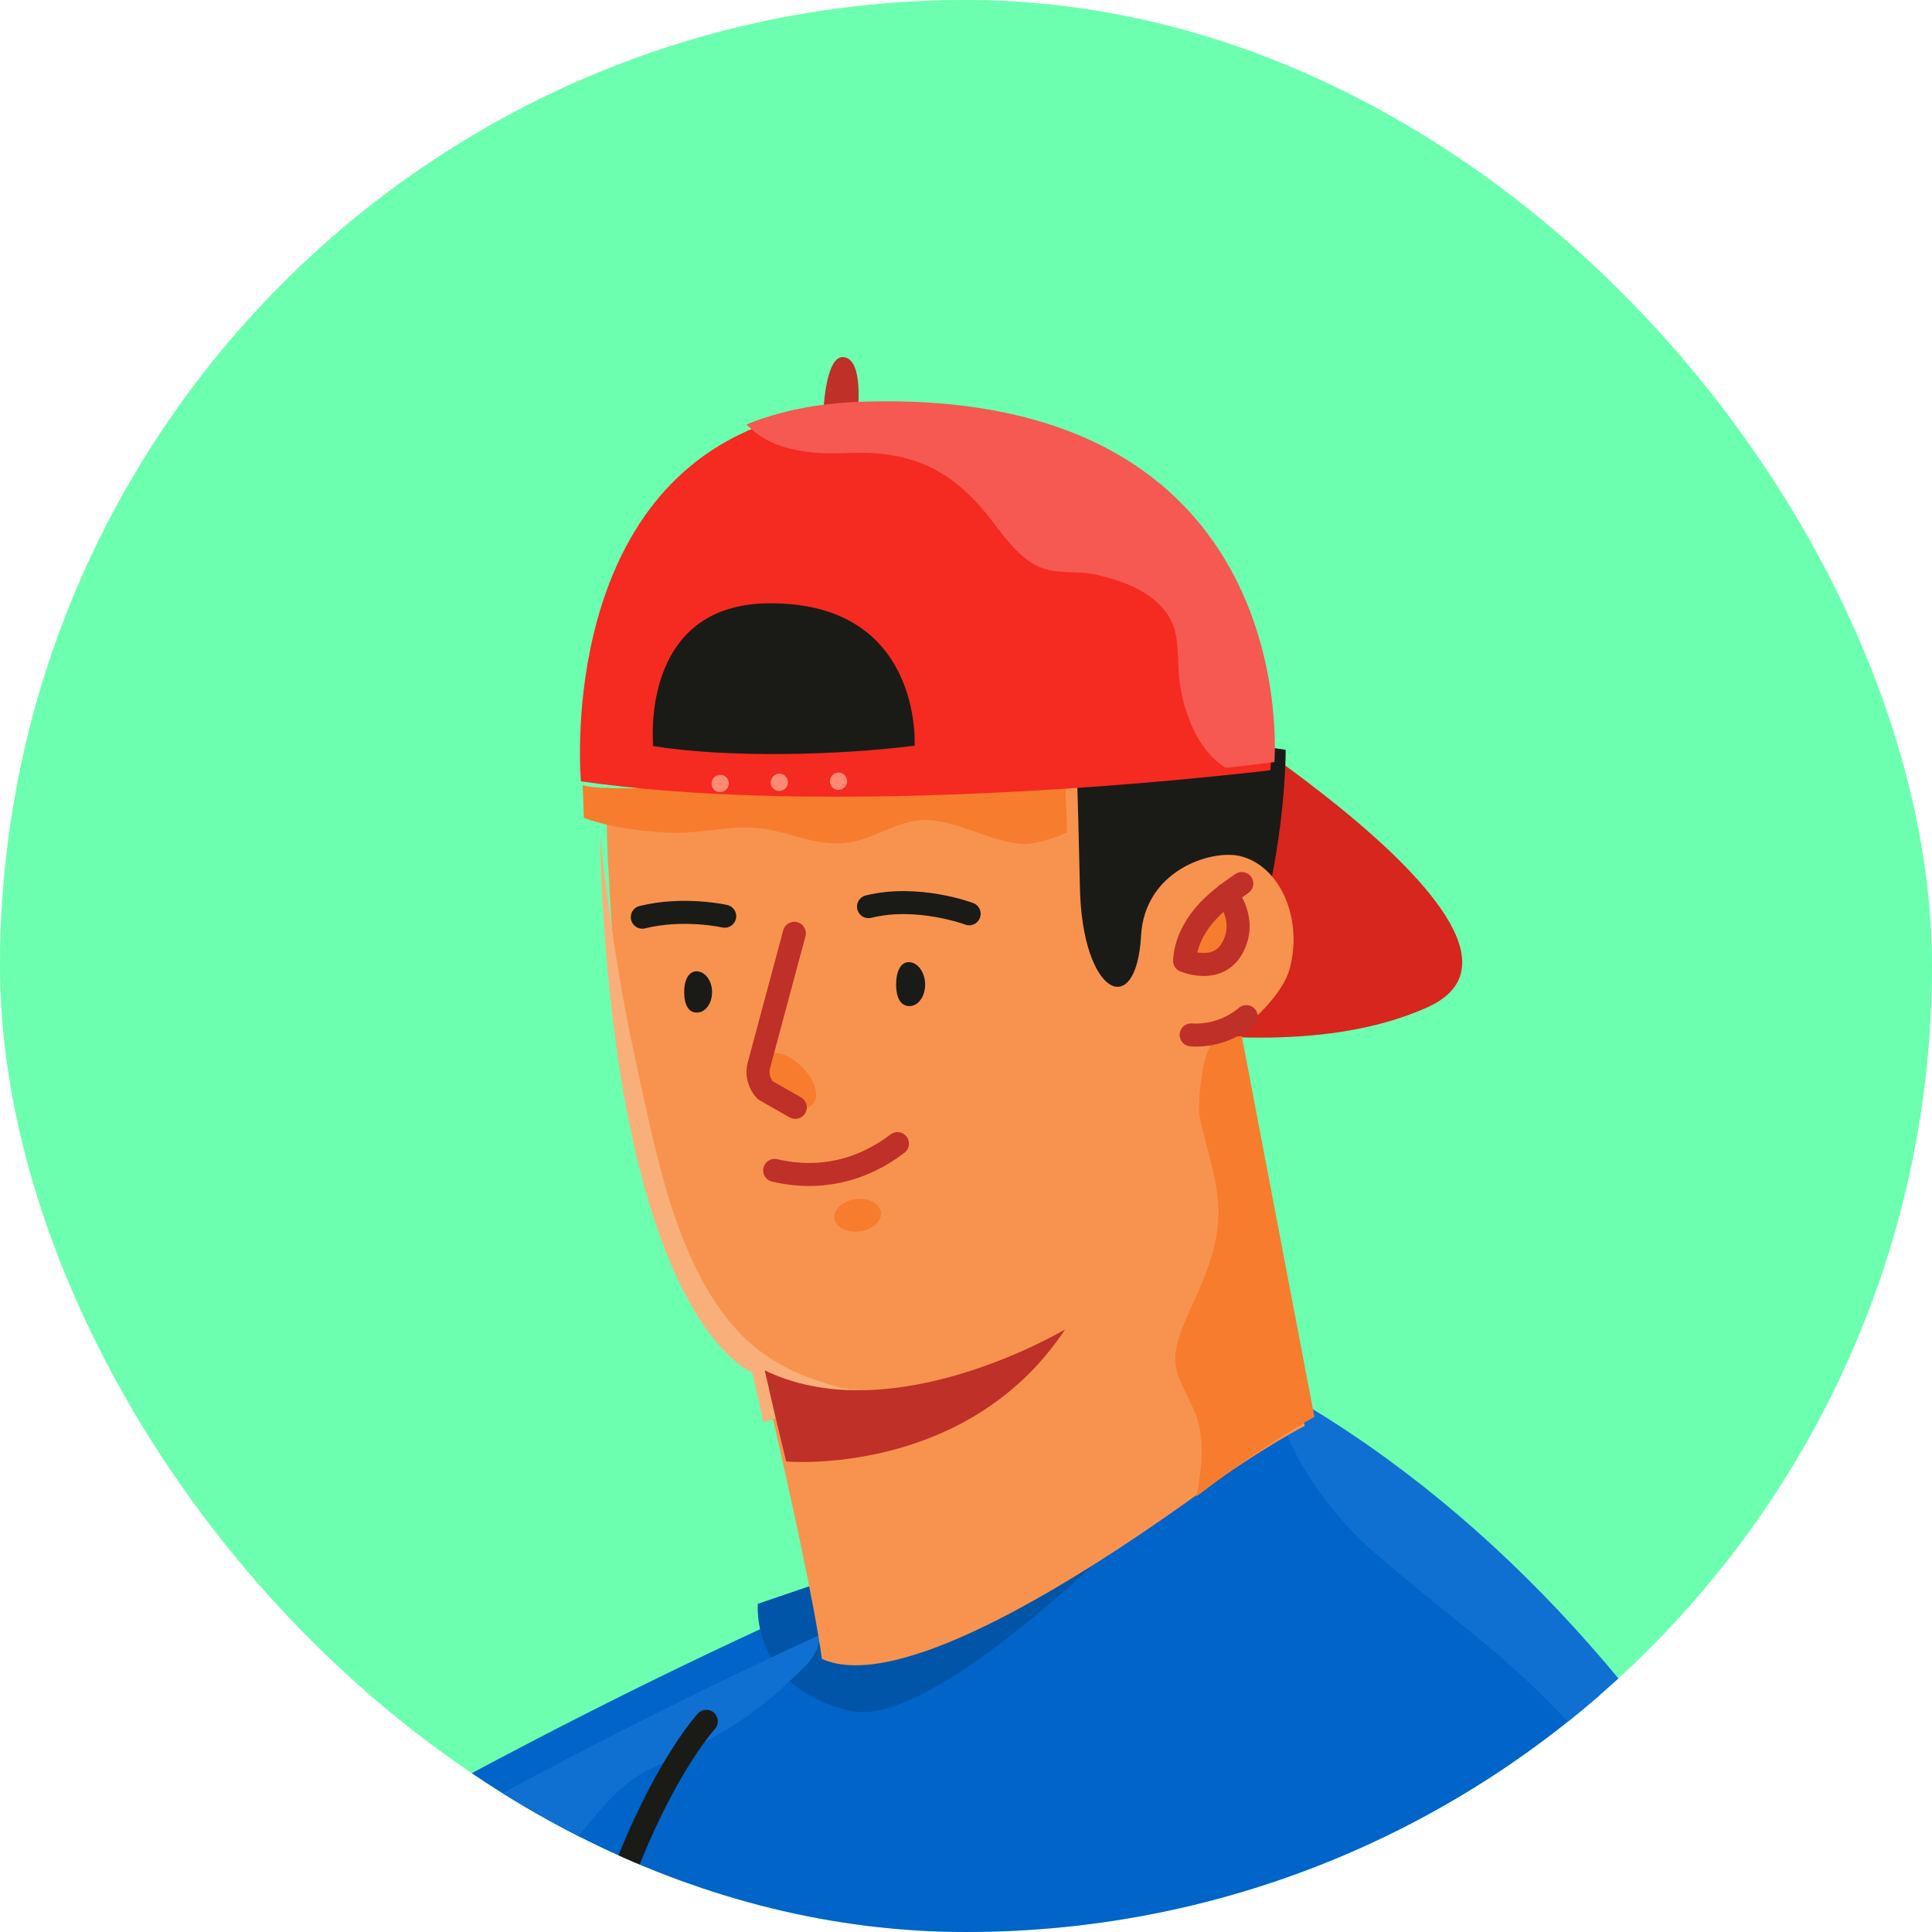 <svg width="48" height="48" viewBox="0 0 48 48" fill="none" xmlns="http://www.w3.org/2000/svg">
<g clip-path="url(#clip0_72_4099)">
<rect width="48" height="48" rx="24" fill="#6CFFB0"/>
<g clip-path="url(#clip1_72_4099)">
<path d="M28.071 16.459C28.071 16.459 39.513 23.206 35.46 25.028C30.856 27.099 22.996 24.234 22.996 24.234L28.071 16.459Z" fill="#D6261D"/>
<path d="M21.6 58.019C21.6 58.019 -10.331 72.786 -15.661 73.792C-20.992 74.804 -24.26 76.178 -25.797 73.538C-27.51 73.326 -27.635 72.79 -28.222 71.398C-29.692 71.171 -29.136 68.842 -26.635 68.383C-24.14 67.921 -16.334 64.889 -16.334 64.889C-16.334 64.889 -24.087 63.885 -24.152 62.414C-24.226 60.949 -13.787 60.261 -13.787 60.261L16.586 45.539L21.6 58.019Z" fill="#F8934F"/>
<path d="M11.567 47.264C11.91 47.446 12.275 47.684 12.657 47.993C16.273 50.933 15.979 56.532 14.706 60.636C12.566 61.637 10.078 62.8 7.451 64.005C7.47 63.659 7.464 63.322 7.409 62.985C7.273 62.136 6.677 61.447 6.557 60.618C6.288 58.746 7.921 56.546 8.293 54.718C8.707 52.675 7.667 51.118 7.595 49.25L11.567 47.264Z" fill="#F77C2D"/>
<path d="M6.365 47.069L6.592 47.797L10.902 61.625L12.494 68.964L12.951 76.281L54.443 87.077C54.443 87.077 53.24 48.104 32.111 35.588C31.855 35.65 31.596 35.72 31.338 35.789C27.515 36.805 23.422 38.42 19.68 40.111L19.662 40.121C12.338 43.444 6.365 47.069 6.365 47.069Z" fill="#0064C8"/>
<path d="M30.045 36.018C30.045 36.018 23.565 43.09 21.099 42.501C18.633 41.911 18.829 39.846 18.829 39.846L30.045 36.018Z" fill="#0055A8"/>
<path d="M7.144 47.578L7.368 48.309C8.31 47.865 9.933 47.03 10.845 46.997C12.367 46.952 12.93 47.224 14.057 45.976C14.692 45.27 15.271 44.369 16.163 43.947C17.294 43.416 18.412 42.881 19.427 41.944C20.108 41.308 20.273 41.207 20.396 40.604L20.38 40.614C13.087 43.943 7.144 47.578 7.144 47.578Z" fill="#0F70D1"/>
<path d="M31.815 35.197C32.188 36.452 33.233 37.765 34.025 38.464C36.199 40.393 38.54 41.828 40.16 44.363C41.96 47.201 41.843 51.078 43.183 54.162C43.786 55.552 44.709 56.73 45.295 58.13C46.352 60.68 46.314 63.496 46.257 66.22C46.169 70.562 44.843 73.969 46.866 77.97C48.106 80.425 48.076 82.858 47.973 85.322L54.503 87.077C54.503 87.077 53.4 47.682 32.58 34.988C32.325 35.058 32.07 35.127 31.815 35.197Z" fill="#0F70D1"/>
<path d="M17.548 42.766C17.548 42.766 13.865 46.739 13.437 57.897" stroke="#1A1B16" stroke-width="0.572" stroke-miterlimit="10" stroke-linecap="round" stroke-linejoin="round"/>
<path d="M31.942 18.628C31.942 18.628 31.994 24.08 28.985 27.874C28.108 28.975 26.241 25.178 26.241 25.178L25.315 17.701L31.942 18.628Z" fill="#1A1B16"/>
<path d="M15.055 19.554C15.067 20.193 15.079 20.804 15.104 21.39C15.104 21.447 15.11 21.507 15.116 21.566L15.117 21.588C15.621 32.747 18.891 33.911 18.891 33.911C18.891 33.911 19.006 34.405 19.178 35.146C19.573 36.85 20.241 39.864 20.419 41.214C22.248 42.044 26.453 39.467 29.415 37.367C29.531 37.282 29.646 37.204 29.762 37.119C31.434 35.918 32.414 35.428 32.414 35.428L30.589 26.108L30.549 25.902L30.53 25.81C31.02 25.485 31.868 24.729 32.044 24.06C32.385 22.77 31.765 21.482 30.791 21.265C30.068 21.108 28.437 21.633 28.349 23.251C28.231 25.368 26.883 24.739 26.83 22.041C26.814 21.336 26.769 19.4 26.749 19.119C26.37 19.22 15.74 19.911 15.055 19.554Z" fill="#F8934F"/>
<path d="M14.895 20.512L14.936 21.701L14.937 21.723C15.437 32.925 18.686 34.096 18.686 34.096C18.686 34.096 18.801 34.592 18.972 35.336L21.351 34.491C21.067 34.589 20.522 34.368 20.258 34.282C19.512 34.037 18.826 33.618 18.291 33.03C16.759 31.322 16.275 28.538 15.792 26.351C15.388 24.497 15.109 22.627 14.907 20.741C14.911 20.669 14.895 20.592 14.895 20.512Z" fill="#F9AF79"/>
<path d="M14.478 19.503C14.486 19.78 14.496 20.051 14.506 20.321C15.21 20.578 16.048 20.662 16.645 20.688C17.452 20.722 18.226 20.459 19.035 20.6C19.69 20.71 20.328 21.021 21.018 20.942C21.753 20.86 22.336 20.318 23.107 20.378C23.9 20.438 24.613 20.915 25.415 20.969C25.617 20.983 26.118 20.866 26.513 20.679C26.493 20.195 26.478 19.69 26.458 19.346C26.296 19.208 26.127 19.096 25.939 19C23.738 19.205 15.105 19.804 14.478 19.503Z" fill="#F77C2D"/>
<path d="M30.263 30.348C30.215 30.987 30.02 31.506 29.775 32.084C29.572 32.556 29.154 33.315 29.201 33.855C29.245 34.323 29.594 34.786 29.736 35.228C29.933 35.848 29.856 36.458 29.74 37.086C29.733 37.113 29.726 37.141 29.724 37.177C29.838 37.091 29.949 37.011 30.063 36.925C31.698 35.703 32.656 35.204 32.656 35.204L30.853 25.748C30.637 25.74 30.416 25.774 30.259 25.893C29.902 25.743 29.741 27.386 29.8 27.711C29.969 28.579 30.33 29.441 30.263 30.348Z" fill="#F77C2D"/>
<path d="M29.423 23.868C29.423 23.868 30.261 24.229 30.631 23.531C31.002 22.832 30.471 22.227 30.471 22.227C30.265 22.384 30.079 22.548 29.913 22.747C29.644 23.061 29.449 23.447 29.423 23.868Z" fill="#F77C2D"/>
<path d="M30.47 22.218C30.47 22.218 30.998 22.827 30.63 23.529C30.263 24.231 29.43 23.869 29.43 23.869C29.454 23.453 29.649 23.057 29.916 22.741C30.182 22.426 30.515 22.181 30.852 21.951" stroke="#BF3028" stroke-width="0.572" stroke-miterlimit="10" stroke-linecap="round" stroke-linejoin="round"/>
<path d="M30.963 25.258C30.963 25.258 30.418 25.767 29.594 25.712" stroke="#BF3028" stroke-width="0.572" stroke-miterlimit="10" stroke-linecap="round" stroke-linejoin="round"/>
<path d="M26.463 33.028C26.463 33.028 22.188 35.59 19 34.047C19.252 35.178 19.533 36.31 19.533 36.31C19.533 36.31 24.025 36.71 26.463 33.028Z" fill="#BF3028"/>
<path d="M20.252 27.329C20.459 26.788 19.31 25.707 18.872 26.369C18.441 27.034 20.001 28 20.252 27.329Z" fill="#F77C2D"/>
<path d="M22.263 24.481C22.268 24.78 22.373 24.998 22.595 24.997C22.816 24.996 22.99 24.748 22.985 24.45C22.98 24.151 22.797 23.903 22.576 23.904C22.354 23.906 22.258 24.182 22.263 24.481Z" fill="#1A1B16"/>
<path d="M16.999 24.668C17.001 24.951 17.101 25.161 17.316 25.158C17.532 25.154 17.693 24.926 17.691 24.642C17.69 24.359 17.51 24.127 17.301 24.132C17.093 24.137 16.99 24.383 16.999 24.668Z" fill="#1A1B16"/>
<path d="M24.078 22.703C24.078 22.703 22.801 22.222 21.578 22.525" stroke="#1A1B16" stroke-width="0.572" stroke-miterlimit="10" stroke-linecap="round" stroke-linejoin="round"/>
<path d="M18.005 22.763C18.005 22.763 16.99 22.532 15.958 22.787" stroke="#1A1B16" stroke-width="0.572" stroke-miterlimit="10" stroke-linecap="round" stroke-linejoin="round"/>
<path d="M20.727 30.248C20.714 30.025 20.963 29.819 21.284 29.788C21.605 29.758 21.875 29.914 21.888 30.137C21.901 30.36 21.652 30.566 21.331 30.597C21.01 30.628 20.74 30.471 20.727 30.248Z" fill="#F77C2D"/>
<path d="M22.297 28.413C21.414 29.089 20.355 29.34 19.246 29.078" stroke="#BF3028" stroke-width="0.572" stroke-miterlimit="10" stroke-linecap="round" stroke-linejoin="round"/>
<path d="M19.735 23.188L18.855 26.466C18.794 26.684 18.858 26.924 19.012 27.087L19.758 27.512" stroke="#BF3028" stroke-width="0.572" stroke-miterlimit="10" stroke-linecap="round" stroke-linejoin="round"/>
<path d="M21.31 10.217C21.31 10.217 21.462 8.95 20.973 8.874C20.485 8.798 20.452 10.341 20.452 10.341L21.31 10.217Z" fill="#BF3028"/>
<path d="M14.433 19.412C19.92 20.203 27.468 19.568 30.366 19.267C31.126 19.191 31.562 19.136 31.562 19.136C31.562 19.136 32.491 9.776 21.551 10.079C20.47 10.113 19.552 10.305 18.772 10.619C13.82 12.62 14.433 19.412 14.433 19.412Z" fill="#F52A21"/>
<path d="M20.774 19.617C20.66 19.585 20.595 19.467 20.628 19.352C20.661 19.237 20.78 19.17 20.893 19.202C21.006 19.233 21.071 19.352 21.038 19.466C21.005 19.581 20.887 19.648 20.774 19.617Z" fill="#FF8A74"/>
<path d="M19.303 19.644C19.19 19.613 19.125 19.494 19.158 19.38C19.191 19.265 19.309 19.198 19.422 19.229C19.536 19.261 19.601 19.379 19.567 19.494C19.535 19.608 19.416 19.676 19.303 19.644Z" fill="#FF8A74"/>
<path d="M17.832 19.672C17.719 19.641 17.654 19.522 17.687 19.408C17.72 19.293 17.838 19.226 17.952 19.257C18.065 19.289 18.13 19.407 18.097 19.522C18.064 19.637 17.945 19.704 17.832 19.672Z" fill="#FF8A74"/>
<path d="M18.547 10.544C18.556 10.561 18.568 10.571 18.587 10.583C19.219 11.226 20.203 11.292 21.068 11.256C22.564 11.188 23.576 11.623 24.502 12.76C24.883 13.227 25.295 13.9 25.907 14.119C26.298 14.261 26.744 14.183 27.146 14.263C27.908 14.414 28.83 14.755 29.132 15.507C29.315 15.951 29.241 16.501 29.312 16.98C29.42 17.718 29.753 18.648 30.453 19.075C31.222 18.993 31.662 18.934 31.662 18.934C31.662 18.934 32.436 9.597 21.366 9.982C20.265 10.022 19.337 10.226 18.547 10.544Z" fill="#F65852"/>
<path d="M22.723 18.526C20.851 18.764 18.092 18.837 16.229 18.536C16.229 18.536 15.864 14.999 19.119 14.989C22.932 14.97 22.723 18.526 22.723 18.526Z" fill="#1A1B16"/>
<mask id="mask0_72_4099" style="mask-type:alpha" maskUnits="userSpaceOnUse" x="0" y="2" width="47" height="47">
<path d="M0.934 25.476C0.934 12.953 11.086 2.8 23.609 2.8C36.133 2.8 46.285 12.953 46.285 25.476C46.285 38 36.133 48.152 23.609 48.152C11.086 48.152 0.934 38 0.934 25.476Z" fill="#6CFFB0"/>
</mask>
<g mask="url(#mask0_72_4099)">
</g>
</g>
</g>
<defs>
<clipPath id="clip0_72_4099">
<rect width="48" height="48" rx="24" fill="white"/>
</clipPath>
<clipPath id="clip1_72_4099">
<rect width="45.429" height="45.657" fill="white" transform="matrix(-1 0 0 1 46.285 2.572)"/>
</clipPath>
</defs>
</svg>
